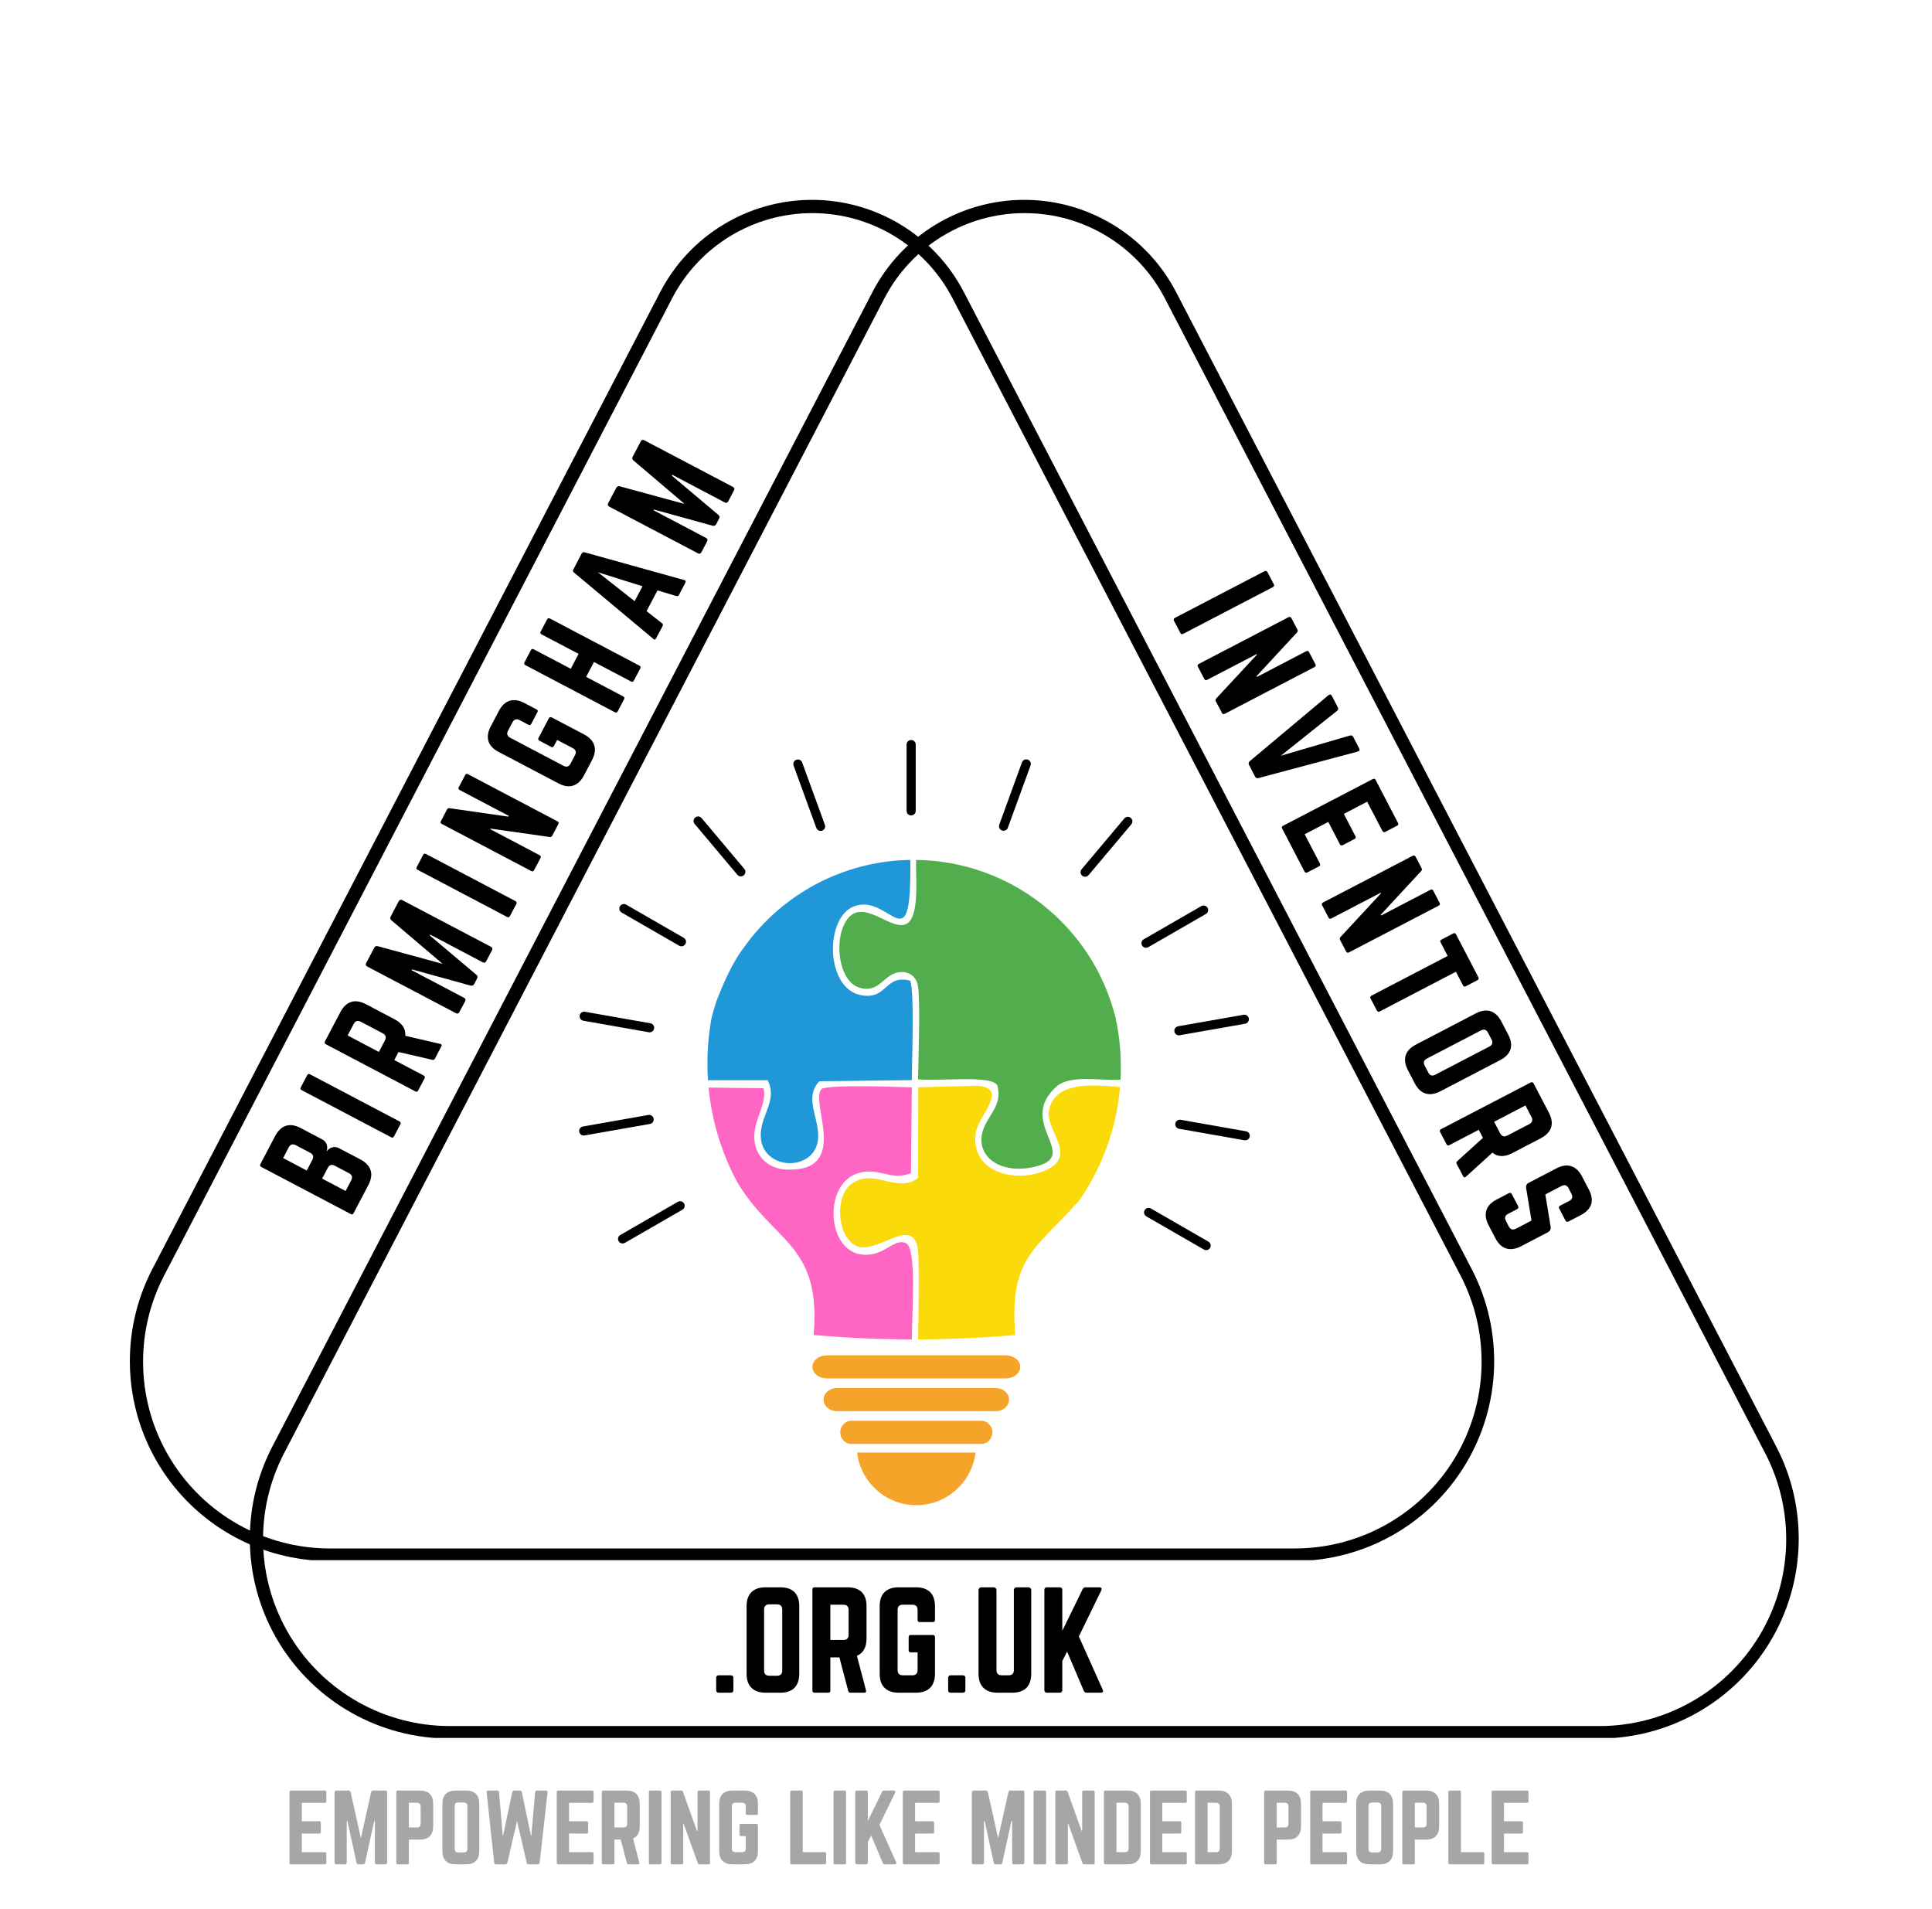 <svg xmlns="http://www.w3.org/2000/svg" xmlns:xlink="http://www.w3.org/1999/xlink" width="586" zoomAndPan="magnify" viewBox="0 0 439.5 434.25" height="579" preserveAspectRatio="xMidYMid meet" version="1.2"><defs><clipPath id="04cb7ab87a"><path d="M 56 45 L 410 45 L 410 395.316 L 56 395.316 Z M 56 45 "/></clipPath><clipPath id="6fb7199e69"><path d="M 267.539 66.43 L 404.059 329.027 C 411.383 343.117 410.824 360.012 402.578 373.59 C 394.336 387.164 379.605 395.453 363.723 395.453 L 102.289 395.453 C 86.406 395.453 71.676 387.164 63.434 373.59 C 55.191 360.012 54.629 343.117 61.957 329.027 L 198.473 66.43 C 205.172 53.547 218.484 45.461 233.008 45.461 C 247.527 45.461 260.844 53.547 267.539 66.43 Z M 267.539 66.43 "/></clipPath><clipPath id="41558d4d8c"><path d="M 160.73 195.598 L 208 195.598 L 208 265 L 160.73 265 Z M 160.73 195.598 "/></clipPath><clipPath id="31c011c5f0"><path d="M 190 195.598 L 255 195.598 L 255 266 L 190 266 Z M 190 195.598 "/></clipPath><clipPath id="bb982b0867"><path d="M 194 330 L 222 330 L 222 342.344 L 194 342.344 Z M 194 330 "/></clipPath><clipPath id="a08e60c22e"><path d="M 206 168.32 L 209 168.32 L 209 186 L 206 186 Z M 206 168.32 "/></clipPath><clipPath id="d9531b22bf"><path d="M 131.652 230 L 149 230 L 149 235 L 131.652 235 Z M 131.652 230 "/></clipPath><clipPath id="ce0d1adf33"><path d="M 131.652 253 L 149 253 L 149 259 L 131.652 259 Z M 131.652 253 "/></clipPath><clipPath id="f76669b873"><path d="M 267 230 L 284.391 230 L 284.391 236 L 267 236 Z M 267 230 "/></clipPath><clipPath id="7310e9d9a7"><path d="M 267 254 L 284.391 254 L 284.391 260 L 267 260 Z M 267 254 "/></clipPath><clipPath id="52fd467bec"><path d="M 260 274 L 276 274 L 276 284.371 L 260 284.371 Z M 260 274 "/></clipPath><clipPath id="21bad0ab7f"><path d="M 29 45 L 340 45 L 340 354.887 L 29 354.887 Z M 29 45 "/></clipPath><clipPath id="2ba4bd5462"><path d="M 219.254 66.43 L 334.777 288.645 C 342.105 302.734 341.543 319.629 333.301 333.207 C 325.055 346.781 310.324 355.074 294.441 355.074 L 75 355.074 C 59.117 355.074 44.383 346.781 36.141 333.207 C 27.898 319.629 27.336 302.734 34.664 288.645 L 150.188 66.43 C 156.883 53.547 170.199 45.461 184.719 45.461 C 199.242 45.461 212.559 53.547 219.254 66.43 Z M 219.254 66.43 "/></clipPath></defs><g id="ae9e853f38"><g clip-rule="nonzero" clip-path="url(#04cb7ab87a)"><g clip-rule="nonzero" clip-path="url(#6fb7199e69)"><path style="fill:none;stroke-width:8;stroke-linecap:butt;stroke-linejoin:miter;stroke:#000000;stroke-opacity:1;stroke-miterlimit:4;" d="M 320.709 88.722 L 503.049 439.457 C 512.832 458.276 512.086 480.841 501.072 498.977 C 490.063 517.107 470.389 528.178 449.175 528.178 L 99.995 528.178 C 78.781 528.178 59.107 517.107 48.098 498.977 C 37.09 480.841 36.338 458.276 46.126 439.457 L 228.461 88.722 C 237.409 71.516 255.19 60.716 274.588 60.716 C 293.981 60.716 311.766 71.516 320.709 88.722 Z M 320.709 88.722 " transform="matrix(0.749,0,0,0.749,27.422,0.003)"/></g></g><path style=" stroke:none;fill-rule:evenodd;fill:#ff66c4;fill-opacity:1;" d="M 167.656 268.805 C 164.086 262.113 161.906 254.828 161.184 247.383 L 173.676 247.52 C 174.668 251.012 171.164 254.996 171.621 259.344 C 172.039 263.445 175.148 265.941 179.082 266.051 C 193.684 266.43 183.969 250.504 186.953 247.656 C 189.141 246.66 203.832 247.223 207.426 247.336 L 207.223 266.84 C 202.539 268.805 199.77 265.188 194.82 266.984 C 187.129 269.773 188.148 285.203 196.699 285.418 C 201.457 285.539 203.348 281.594 206.07 282.762 C 208.621 283.855 207.418 298.863 207.434 304.664 C 199.98 304.648 192.535 304.312 185.09 303.664 C 186.887 282.852 175.953 282.746 167.656 268.805 Z M 167.656 268.805 "/><g clip-rule="nonzero" clip-path="url(#41558d4d8c)"><path style=" stroke:none;fill-rule:evenodd;fill:#2097d6;fill-opacity:1;" d="M 161.055 245.707 C 160.734 240.957 161.008 236.152 161.898 231.41 C 162.227 230.113 162.609 228.844 163.027 227.594 C 164.383 224.109 166.52 219 169.27 215.453 C 177.82 203.469 191.715 195.84 207.078 195.598 C 207.426 219.953 202.492 202.93 194.219 206.18 C 187.594 208.777 187.738 224.754 195.801 226.355 C 201.93 227.574 201.246 221.465 207.078 223.09 C 208.066 226.293 207.434 240.941 207.426 245.691 L 186.398 245.941 C 183.074 249.383 185.883 253.547 186.125 257.871 C 186.645 267.238 171.73 266.66 173.145 256.938 C 173.715 252.992 176.738 249.809 174.637 245.715 Z M 161.055 245.707 "/></g><path style=" stroke:none;fill-rule:evenodd;fill:#fada09;fill-opacity:1;" d="M 254.789 247.273 C 254.004 256.473 250.828 265.402 245.461 273.137 C 235.152 284.543 229.633 286.188 230.938 303.664 C 223.574 304.305 216.211 304.641 208.852 304.664 C 208.895 300.887 209.277 285.934 208.668 283.422 C 207.113 277.012 199.516 285.145 195.117 283.516 C 190.52 281.809 189.758 272.605 193.426 269.527 C 198.465 265.312 204.023 271.66 208.836 267.961 L 208.895 247.312 L 222.211 246.969 C 229.777 247.473 222.578 253.723 221.984 257.559 C 220.629 266.309 230.227 269.043 237.02 266.535 C 245.98 263.23 237.621 257.277 238.633 252.496 C 240.043 245.812 248.91 246.75 254.789 247.273 Z M 254.789 247.273 "/><g clip-rule="nonzero" clip-path="url(#31c011c5f0)"><path style=" stroke:none;fill-rule:evenodd;fill:#52ae4c;fill-opacity:1;" d="M 208.395 195.598 C 229.863 195.855 248.508 210.543 253.754 231.41 C 254.781 236.105 255.152 240.879 254.902 245.594 C 250.191 245.859 243.383 244.383 240.285 247.191 C 230.906 255.664 246.734 263.172 234.766 265.531 C 226.254 267.215 220.688 261.738 224.457 255.223 C 226.188 252.223 227.793 250.375 226.887 246.926 C 225.676 244.512 215.07 245.926 208.844 245.531 C 208.91 241.094 209.398 227.793 208.812 224.23 C 208.316 221.254 205.18 220.219 202.492 221.914 C 200.543 223.133 199.074 225.785 195.453 224.641 C 190.816 223.18 189.59 213.953 192.512 209.422 C 197.516 201.672 208.25 220.266 208.445 202.32 C 208.477 199.191 208.332 197.051 208.395 195.598 Z M 208.395 195.598 "/></g><path style=" stroke:none;fill-rule:evenodd;fill:#f6a32a;fill-opacity:1;" d="M 188.156 308.285 L 228.734 308.285 C 229.18 308.285 229.609 308.355 230.02 308.488 C 230.434 308.621 230.797 308.809 231.109 309.055 C 231.426 309.301 231.668 309.586 231.836 309.91 C 232.008 310.23 232.094 310.566 232.094 310.914 C 232.094 311.262 232.008 311.598 231.836 311.918 C 231.668 312.242 231.426 312.523 231.109 312.77 C 230.797 313.016 230.434 313.207 230.02 313.34 C 229.609 313.473 229.18 313.539 228.734 313.539 L 188.156 313.539 C 187.711 313.539 187.285 313.473 186.875 313.34 C 186.461 313.207 186.098 313.016 185.785 312.77 C 185.469 312.523 185.227 312.242 185.055 311.918 C 184.887 311.598 184.801 311.262 184.801 310.914 C 184.801 310.566 184.887 310.23 185.055 309.91 C 185.227 309.586 185.469 309.301 185.785 309.055 C 186.098 308.809 186.461 308.621 186.875 308.488 C 187.285 308.355 187.711 308.285 188.156 308.285 Z M 188.156 308.285 "/><path style=" stroke:none;fill-rule:evenodd;fill:#f6a32a;fill-opacity:1;" d="M 190.344 315.734 L 226.543 315.734 C 226.941 315.734 227.32 315.801 227.688 315.934 C 228.055 316.066 228.379 316.254 228.66 316.504 C 228.941 316.75 229.156 317.031 229.309 317.355 C 229.461 317.676 229.535 318.012 229.535 318.359 C 229.535 318.707 229.461 319.043 229.309 319.363 C 229.156 319.688 228.941 319.969 228.66 320.215 C 228.379 320.461 228.055 320.652 227.688 320.785 C 227.32 320.918 226.941 320.984 226.543 320.984 L 190.344 320.984 C 189.945 320.984 189.566 320.918 189.199 320.785 C 188.832 320.652 188.508 320.461 188.227 320.215 C 187.945 319.969 187.73 319.688 187.578 319.363 C 187.426 319.043 187.352 318.707 187.352 318.359 C 187.352 318.012 187.426 317.676 187.578 317.355 C 187.73 317.031 187.945 316.75 188.227 316.504 C 188.508 316.254 188.832 316.066 189.199 315.934 C 189.566 315.801 189.945 315.734 190.344 315.734 Z M 190.344 315.734 "/><path style=" stroke:none;fill-rule:evenodd;fill:#f6a32a;fill-opacity:1;" d="M 193.609 323.18 L 223.285 323.18 C 223.609 323.18 223.926 323.246 224.227 323.379 C 224.527 323.512 224.793 323.703 225.023 323.949 C 225.254 324.195 225.434 324.477 225.559 324.801 C 225.684 325.121 225.742 325.457 225.742 325.805 C 225.742 326.152 225.684 326.488 225.559 326.809 C 225.434 327.133 225.254 327.414 225.023 327.66 C 224.793 327.91 224.527 328.098 224.227 328.23 C 223.926 328.363 223.609 328.43 223.285 328.43 L 193.609 328.43 C 193.281 328.43 192.969 328.363 192.668 328.23 C 192.367 328.098 192.102 327.91 191.871 327.66 C 191.641 327.414 191.461 327.133 191.336 326.809 C 191.211 326.488 191.148 326.152 191.148 325.805 C 191.148 325.457 191.211 325.121 191.336 324.801 C 191.461 324.477 191.641 324.195 191.871 323.949 C 192.102 323.703 192.367 323.512 192.668 323.379 C 192.969 323.246 193.281 323.18 193.609 323.18 Z M 193.609 323.18 "/><g clip-rule="nonzero" clip-path="url(#bb982b0867)"><path style=" stroke:none;fill-rule:evenodd;fill:#f6a32a;fill-opacity:1;" d="M 221.914 330.402 C 221.121 337.141 215.398 342.371 208.445 342.371 C 201.496 342.371 195.77 337.141 194.98 330.402 Z M 221.914 330.402 "/></g><g clip-rule="nonzero" clip-path="url(#a08e60c22e)"><path style=" stroke:none;fill-rule:nonzero;fill:#000000;fill-opacity:1;" d="M 207.27 168.32 C 206.699 168.32 206.234 168.785 206.234 169.359 L 206.234 184.445 C 206.234 185.016 206.699 185.48 207.27 185.48 C 207.844 185.48 208.309 185.016 208.309 184.445 L 208.309 169.359 C 208.309 168.785 207.844 168.32 207.27 168.32 Z M 207.27 168.32 "/></g><path style=" stroke:none;fill-rule:nonzero;fill:#000000;fill-opacity:1;" d="M 182.48 173.434 C 182.285 172.895 181.688 172.621 181.152 172.816 C 180.613 173.012 180.336 173.605 180.531 174.141 L 185.699 188.32 C 185.855 188.738 186.25 189 186.676 189 C 186.793 189 186.914 188.98 187.031 188.938 C 187.57 188.742 187.848 188.148 187.648 187.609 Z M 182.48 173.434 "/><path style=" stroke:none;fill-rule:nonzero;fill:#000000;fill-opacity:1;" d="M 159.605 186.082 C 159.238 185.645 158.582 185.586 158.145 185.953 C 157.707 186.32 157.648 186.973 158.016 187.414 L 167.734 198.969 C 167.938 199.215 168.23 199.34 168.527 199.34 C 168.762 199.34 169 199.258 169.195 199.098 C 169.633 198.73 169.691 198.074 169.32 197.637 Z M 159.605 186.082 "/><path style=" stroke:none;fill-rule:nonzero;fill:#000000;fill-opacity:1;" d="M 155.535 213.316 L 142.445 205.773 C 141.949 205.488 141.316 205.656 141.027 206.152 C 140.742 206.648 140.91 207.281 141.406 207.566 L 154.5 215.109 C 154.66 215.203 154.84 215.25 155.016 215.25 C 155.375 215.25 155.723 215.062 155.914 214.73 C 156.203 214.234 156.031 213.602 155.535 213.316 Z M 155.535 213.316 "/><g clip-rule="nonzero" clip-path="url(#d9531b22bf)"><path style=" stroke:none;fill-rule:nonzero;fill:#000000;fill-opacity:1;" d="M 132.707 232.176 L 147.594 234.797 C 147.656 234.805 147.715 234.812 147.773 234.812 C 148.27 234.812 148.707 234.457 148.797 233.957 C 148.895 233.395 148.52 232.855 147.953 232.758 L 133.066 230.137 C 132.504 230.039 131.965 230.414 131.867 230.977 C 131.766 231.539 132.145 232.078 132.707 232.176 Z M 132.707 232.176 "/></g><g clip-rule="nonzero" clip-path="url(#ce0d1adf33)"><path style=" stroke:none;fill-rule:nonzero;fill:#000000;fill-opacity:1;" d="M 148.691 254.453 C 148.594 253.891 148.059 253.512 147.492 253.613 L 132.605 256.234 C 132.039 256.332 131.664 256.867 131.762 257.434 C 131.852 257.934 132.289 258.289 132.785 258.289 C 132.844 258.289 132.902 258.281 132.965 258.273 L 147.852 255.652 C 148.414 255.551 148.793 255.016 148.691 254.453 Z M 148.691 254.453 "/></g><path style=" stroke:none;fill-rule:nonzero;fill:#000000;fill-opacity:1;" d="M 154.203 273.367 L 141.109 280.914 C 140.613 281.199 140.445 281.832 140.73 282.328 C 140.922 282.66 141.273 282.844 141.629 282.844 C 141.809 282.844 141.984 282.801 142.148 282.707 L 155.238 275.16 C 155.734 274.875 155.906 274.242 155.617 273.746 C 155.332 273.25 154.699 273.082 154.203 273.367 Z M 154.203 273.367 "/><path style=" stroke:none;fill-rule:nonzero;fill:#000000;fill-opacity:1;" d="M 233.816 172.785 C 233.277 172.59 232.684 172.867 232.484 173.402 L 227.316 187.582 C 227.121 188.117 227.398 188.711 227.938 188.906 C 228.055 188.949 228.172 188.969 228.289 188.969 C 228.715 188.969 229.113 188.711 229.266 188.289 L 234.438 174.113 C 234.633 173.574 234.355 172.98 233.816 172.785 Z M 233.816 172.785 "/><path style=" stroke:none;fill-rule:nonzero;fill:#000000;fill-opacity:1;" d="M 255.77 186.168 L 246.051 197.723 C 245.684 198.16 245.742 198.816 246.18 199.184 C 246.375 199.344 246.609 199.426 246.848 199.426 C 247.141 199.426 247.438 199.301 247.641 199.055 L 257.359 187.5 C 257.727 187.062 257.668 186.406 257.23 186.039 C 256.789 185.672 256.137 185.73 255.77 186.168 Z M 255.77 186.168 "/><path style=" stroke:none;fill-rule:nonzero;fill:#000000;fill-opacity:1;" d="M 261.219 215.445 L 274.309 207.902 C 274.805 207.617 274.977 206.984 274.691 206.488 C 274.402 205.992 273.77 205.824 273.273 206.109 L 260.184 213.652 C 259.688 213.938 259.516 214.57 259.801 215.066 C 259.996 215.398 260.344 215.586 260.703 215.586 C 260.879 215.586 261.055 215.539 261.219 215.445 Z M 261.219 215.445 "/><g clip-rule="nonzero" clip-path="url(#f76669b873)"><path style=" stroke:none;fill-rule:nonzero;fill:#000000;fill-opacity:1;" d="M 267.16 234.641 C 267.25 235.145 267.688 235.496 268.18 235.496 C 268.242 235.496 268.301 235.492 268.363 235.48 L 283.246 232.863 C 283.812 232.762 284.188 232.227 284.09 231.664 C 283.988 231.102 283.453 230.723 282.887 230.824 L 268.004 233.441 C 267.438 233.543 267.062 234.078 267.16 234.641 Z M 267.16 234.641 "/></g><g clip-rule="nonzero" clip-path="url(#7310e9d9a7)"><path style=" stroke:none;fill-rule:nonzero;fill:#000000;fill-opacity:1;" d="M 283.453 257.328 L 268.566 254.707 C 268.004 254.609 267.465 254.984 267.367 255.551 C 267.266 256.113 267.645 256.648 268.207 256.75 L 283.094 259.367 C 283.152 259.379 283.215 259.383 283.273 259.383 C 283.77 259.383 284.207 259.031 284.297 258.527 C 284.395 257.965 284.02 257.43 283.453 257.328 Z M 283.453 257.328 "/></g><g clip-rule="nonzero" clip-path="url(#52fd467bec)"><path style=" stroke:none;fill-rule:nonzero;fill:#000000;fill-opacity:1;" d="M 274.902 282.43 L 261.812 274.887 C 261.316 274.602 260.684 274.77 260.395 275.266 C 260.109 275.762 260.277 276.395 260.773 276.68 L 273.867 284.223 C 274.027 284.316 274.207 284.363 274.383 284.363 C 274.742 284.363 275.09 284.176 275.281 283.844 C 275.57 283.348 275.398 282.715 274.902 282.43 Z M 274.902 282.43 "/></g><g style="fill:#000000;fill-opacity:1;"><g transform="translate(79.514, 277.7)"><path style="stroke:none" d="M -11.094 -21.109 L -6.219 -18.531 C -5.719 -18.27 -5.379 -17.891 -5.203 -17.391 C -5.035 -16.898 -5.035 -16.395 -5.203 -15.875 L -5.156 -15.844 C -4.832 -16.289 -4.414 -16.582 -3.906 -16.719 C -3.395 -16.852 -2.895 -16.789 -2.406 -16.531 L 2.484 -13.969 C 3.711 -13.312 4.484 -12.484 4.797 -11.484 C 5.109 -10.492 4.93 -9.367 4.266 -8.109 L 0.922 -1.75 C 0.773 -1.469 0.562 -1.398 0.281 -1.547 L -20.078 -12.266 C -20.359 -12.41 -20.426 -12.625 -20.281 -12.906 L -16.938 -19.266 C -16.27 -20.523 -15.441 -21.312 -14.453 -21.625 C -13.473 -21.938 -12.352 -21.766 -11.094 -21.109 Z M -8.953 -15.484 L -12.203 -17.203 C -12.922 -17.578 -13.469 -17.41 -13.844 -16.703 L -15.109 -14.281 L -9.734 -11.453 L -8.469 -13.875 C -8.094 -14.582 -8.254 -15.117 -8.953 -15.484 Z M -0.125 -10.844 L -3.359 -12.547 C -4.055 -12.91 -4.594 -12.738 -4.969 -12.031 L -6.234 -9.609 L -0.891 -6.797 L 0.375 -9.219 C 0.75 -9.926 0.582 -10.469 -0.125 -10.844 Z M -0.125 -10.844 "/></g></g><g style="fill:#000000;fill-opacity:1;"><g transform="translate(88.706, 260.236)"><path style="stroke:none" d="M -20.281 -12.906 L -18.828 -15.656 C -18.68 -15.945 -18.469 -16.02 -18.188 -15.875 L 2.172 -5.156 C 2.453 -5.008 2.52 -4.789 2.375 -4.5 L 0.922 -1.75 C 0.773 -1.469 0.562 -1.398 0.281 -1.547 L -20.078 -12.266 C -20.359 -12.41 -20.426 -12.625 -20.281 -12.906 Z M -20.281 -12.906 "/></g></g><g style="fill:#000000;fill-opacity:1;"><g transform="translate(94.202, 249.794)"><path style="stroke:none" d="M -10.953 -21.375 L -4.484 -17.969 C -2.711 -17.039 -1.883 -15.781 -2 -14.188 L 5.891 -12.359 C 6.266 -12.285 6.359 -12.078 6.172 -11.734 L 4.734 -8.984 C 4.598 -8.734 4.391 -8.648 4.109 -8.734 L -3.547 -10.5 L -4.516 -8.672 L 2.172 -5.156 C 2.453 -5.008 2.52 -4.789 2.375 -4.5 L 0.922 -1.75 C 0.773 -1.469 0.562 -1.398 0.281 -1.547 L -20.078 -12.266 C -20.359 -12.41 -20.426 -12.625 -20.281 -12.906 L -16.781 -19.562 C -16.113 -20.812 -15.289 -21.586 -14.312 -21.891 C -13.332 -22.203 -12.211 -22.031 -10.953 -21.375 Z M -8.016 -10.516 L -6.641 -13.125 C -6.266 -13.832 -6.426 -14.375 -7.125 -14.75 L -12.109 -17.375 C -12.828 -17.75 -13.375 -17.582 -13.75 -16.875 L -15.125 -14.266 Z M -8.016 -10.516 "/></g></g><g style="fill:#000000;fill-opacity:1;"><g transform="translate(103.533, 232.065)"><path style="stroke:none" d="M -14.672 -23.562 L -12.828 -27.062 C -12.641 -27.414 -12.367 -27.5 -12.016 -27.312 L 8.125 -16.719 C 8.477 -16.531 8.562 -16.258 8.375 -15.906 L 7.078 -13.438 C 6.891 -13.082 6.617 -13 6.266 -13.188 L -5.656 -19.469 L -5.766 -19.281 L 4.828 -10.344 C 5.117 -10.113 5.176 -9.836 5 -9.516 L 4.328 -8.219 C 4.172 -7.914 3.906 -7.801 3.531 -7.875 L -9.812 -11.562 L -9.906 -11.391 L 2.016 -5.109 C 2.367 -4.922 2.453 -4.648 2.266 -4.297 L 0.969 -1.859 C 0.789 -1.504 0.523 -1.422 0.172 -1.609 L -19.969 -12.203 C -20.32 -12.391 -20.41 -12.66 -20.234 -13.016 L -18.391 -16.5 C -18.211 -16.82 -17.945 -16.938 -17.594 -16.844 L -2.844 -12.828 L -14.5 -22.734 C -14.77 -22.984 -14.828 -23.258 -14.672 -23.562 Z M -14.672 -23.562 "/></g></g><g style="fill:#000000;fill-opacity:1;"><g transform="translate(115.083, 210.121)"><path style="stroke:none" d="M -20.281 -12.906 L -18.828 -15.656 C -18.68 -15.945 -18.469 -16.02 -18.188 -15.875 L 2.172 -5.156 C 2.453 -5.008 2.52 -4.789 2.375 -4.5 L 0.922 -1.75 C 0.773 -1.469 0.562 -1.398 0.281 -1.547 L -20.078 -12.266 C -20.359 -12.41 -20.426 -12.625 -20.281 -12.906 Z M -20.281 -12.906 "/></g></g><g style="fill:#000000;fill-opacity:1;"><g transform="translate(120.578, 199.68)"><path style="stroke:none" d="M -16.219 -20.609 L -14.766 -23.375 C -14.617 -23.656 -14.406 -23.723 -14.125 -23.578 L 6.234 -12.859 C 6.516 -12.711 6.582 -12.5 6.438 -12.219 L 5.047 -9.594 C 4.922 -9.344 4.723 -9.242 4.453 -9.297 L -9 -11.203 L -9.062 -11.078 L 2.172 -5.156 C 2.453 -5.008 2.52 -4.789 2.375 -4.5 L 0.922 -1.75 C 0.773 -1.469 0.562 -1.398 0.281 -1.547 L -20.078 -12.266 C -20.359 -12.41 -20.426 -12.625 -20.281 -12.906 L -18.906 -15.531 C -18.77 -15.781 -18.57 -15.883 -18.312 -15.844 L -4.922 -13.922 L -4.828 -14.094 L -16.016 -19.984 C -16.297 -20.129 -16.363 -20.336 -16.219 -20.609 Z M -16.219 -20.609 "/></g></g><g style="fill:#000000;fill-opacity:1;"><g transform="translate(130.133, 181.526)"><path style="stroke:none" d="M -3.109 -3.344 L -16.688 -10.484 C -17.945 -11.141 -18.723 -11.961 -19.016 -12.953 C -19.316 -13.953 -19.145 -15.066 -18.5 -16.297 L -16.656 -19.797 C -16.008 -21.035 -15.191 -21.812 -14.203 -22.125 C -13.211 -22.438 -12.086 -22.266 -10.828 -21.609 L -8.062 -20.156 C -7.789 -20.008 -7.734 -19.797 -7.891 -19.516 L -9.281 -16.875 C -9.426 -16.582 -9.633 -16.508 -9.906 -16.656 L -11.922 -17.719 C -12.641 -18.094 -13.188 -17.926 -13.562 -17.219 L -14.562 -15.312 C -14.938 -14.613 -14.766 -14.078 -14.047 -13.703 L -1.969 -7.344 C -1.258 -6.969 -0.719 -7.129 -0.344 -7.828 L 0.656 -9.734 C 1.031 -10.441 0.863 -10.984 0.156 -11.359 L -3.391 -13.219 L -4.125 -11.844 C -4.27 -11.562 -4.484 -11.492 -4.766 -11.641 L -7.422 -13.047 C -7.703 -13.191 -7.77 -13.406 -7.625 -13.688 L -5.281 -18.141 C -5.125 -18.422 -4.906 -18.488 -4.625 -18.344 L 2.75 -14.469 C 3.977 -13.812 4.742 -12.984 5.047 -11.984 C 5.359 -10.992 5.191 -9.879 4.547 -8.641 L 2.703 -5.141 C 2.055 -3.91 1.234 -3.141 0.234 -2.828 C -0.766 -2.516 -1.879 -2.688 -3.109 -3.344 Z M -3.109 -3.344 "/></g></g><g style="fill:#000000;fill-opacity:1;"><g transform="translate(139.59, 163.558)"><path style="stroke:none" d="M -7.969 -14.828 L -16.406 -19.266 C -16.688 -19.41 -16.75 -19.625 -16.594 -19.906 L -15.156 -22.625 C -15 -22.938 -14.781 -23.02 -14.5 -22.875 L 5.859 -12.156 C 6.141 -12.008 6.203 -11.781 6.047 -11.469 L 4.609 -8.75 C 4.453 -8.469 4.234 -8.398 3.953 -8.547 L -4.469 -12.984 L -6.25 -9.594 L 2.172 -5.156 C 2.453 -5.008 2.52 -4.789 2.375 -4.5 L 0.938 -1.766 C 0.781 -1.473 0.562 -1.398 0.281 -1.547 L -20.078 -12.266 C -20.359 -12.41 -20.422 -12.629 -20.266 -12.922 L -18.828 -15.656 C -18.68 -15.945 -18.469 -16.02 -18.188 -15.875 L -9.75 -11.438 Z M -7.969 -14.828 "/></g></g><g style="fill:#000000;fill-opacity:1;"><g transform="translate(148.49, 146.65)"><path style="stroke:none" d="M 7.422 -14.109 L 5.953 -11.297 C 5.828 -11.066 5.625 -10.992 5.344 -11.078 L 1.078 -12.359 L -1.406 -7.641 L 2.094 -4.891 C 2.32 -4.711 2.375 -4.504 2.25 -4.266 L 0.75 -1.438 C 0.582 -1.113 0.375 -1.078 0.125 -1.328 L -17.953 -16.453 C -18.16 -16.641 -18.203 -16.852 -18.078 -17.094 L -16.141 -20.781 C -16.004 -21.031 -15.805 -21.113 -15.547 -21.031 L 7.172 -14.703 C 7.492 -14.598 7.578 -14.398 7.422 -14.109 Z M -2.328 -13.297 L -12.469 -16.484 L -4.125 -9.906 Z M -2.328 -13.297 "/></g></g><g style="fill:#000000;fill-opacity:1;"><g transform="translate(158.589, 127.463)"><path style="stroke:none" d="M -14.672 -23.562 L -12.828 -27.062 C -12.641 -27.414 -12.367 -27.5 -12.016 -27.312 L 8.125 -16.719 C 8.477 -16.531 8.562 -16.258 8.375 -15.906 L 7.078 -13.438 C 6.891 -13.082 6.617 -13 6.266 -13.188 L -5.656 -19.469 L -5.766 -19.281 L 4.828 -10.344 C 5.117 -10.113 5.176 -9.836 5 -9.516 L 4.328 -8.219 C 4.172 -7.914 3.906 -7.801 3.531 -7.875 L -9.812 -11.562 L -9.906 -11.391 L 2.016 -5.109 C 2.367 -4.922 2.453 -4.648 2.266 -4.297 L 0.969 -1.859 C 0.789 -1.504 0.523 -1.422 0.172 -1.609 L -19.969 -12.203 C -20.32 -12.391 -20.41 -12.66 -20.234 -13.016 L -18.391 -16.5 C -18.211 -16.82 -17.945 -16.938 -17.594 -16.844 L -2.844 -12.828 L -14.5 -22.734 C -14.77 -22.984 -14.828 -23.258 -14.672 -23.562 Z M -14.672 -23.562 "/></g></g><g style="fill:#000000;fill-opacity:1;"><g transform="translate(266.147, 139.443)"><path style="stroke:none" d="M 22.188 -9.297 L 23.625 -6.547 C 23.77 -6.254 23.695 -6.035 23.406 -5.891 L 3 4.734 C 2.719 4.879 2.504 4.805 2.359 4.516 L 0.922 1.766 C 0.766 1.473 0.828 1.254 1.109 1.109 L 21.516 -9.516 C 21.805 -9.66 22.031 -9.586 22.188 -9.297 Z M 22.188 -9.297 "/></g></g><g style="fill:#000000;fill-opacity:1;"><g transform="translate(271.596, 149.91)"><path style="stroke:none" d="M 26.203 -1.578 L 27.641 1.188 C 27.785 1.469 27.711 1.68 27.422 1.828 L 7.016 12.453 C 6.734 12.598 6.52 12.531 6.375 12.25 L 5 9.625 C 4.875 9.375 4.906 9.148 5.094 8.953 L 14.328 -1 L 14.266 -1.125 L 3 4.734 C 2.719 4.879 2.504 4.805 2.359 4.516 L 0.922 1.766 C 0.766 1.473 0.828 1.254 1.109 1.109 L 21.516 -9.516 C 21.805 -9.66 22.031 -9.586 22.188 -9.297 L 23.547 -6.688 C 23.672 -6.438 23.633 -6.219 23.438 -6.031 L 14.25 3.891 L 14.344 4.062 L 25.547 -1.781 C 25.836 -1.926 26.055 -1.859 26.203 -1.578 Z M 26.203 -1.578 "/></g></g><g style="fill:#000000;fill-opacity:1;"><g transform="translate(281.069, 168.106)"><path style="stroke:none" d="M 26.781 -0.453 L 28.094 2.062 C 28.312 2.469 28.195 2.734 27.75 2.859 L 5.234 8.875 C 4.867 8.969 4.602 8.852 4.438 8.531 L 3.062 5.875 C 2.906 5.57 2.961 5.289 3.234 5.031 L 21.094 -9.938 C 21.445 -10.227 21.727 -10.172 21.938 -9.766 L 23.25 -7.234 C 23.426 -6.91 23.367 -6.633 23.078 -6.406 L 10.297 3.797 L 26 -0.797 C 26.363 -0.879 26.625 -0.766 26.781 -0.453 Z M 26.781 -0.453 "/></g></g><g style="fill:#000000;fill-opacity:1;"><g transform="translate(290.763, 186.728)"><path style="stroke:none" d="M 27.047 1.094 L 24.391 2.484 C 24.086 2.629 23.859 2.555 23.703 2.266 L 20.25 -4.375 L 14.938 -1.594 L 17.578 3.484 C 17.723 3.766 17.645 3.977 17.344 4.125 L 14.719 5.5 C 14.414 5.656 14.191 5.594 14.047 5.312 L 11.406 0.234 L 6.031 3.031 L 9.484 9.672 C 9.641 9.961 9.578 10.18 9.297 10.328 L 6.641 11.719 C 6.359 11.863 6.141 11.789 5.984 11.5 L 0.906 1.734 C 0.758 1.461 0.828 1.254 1.109 1.109 L 21.516 -9.516 C 21.805 -9.66 22.023 -9.598 22.172 -9.328 L 27.25 0.438 C 27.406 0.727 27.336 0.945 27.047 1.094 Z M 27.047 1.094 "/></g></g><g style="fill:#000000;fill-opacity:1;"><g transform="translate(299.848, 204.18)"><path style="stroke:none" d="M 26.203 -1.578 L 27.641 1.188 C 27.785 1.469 27.711 1.68 27.422 1.828 L 7.016 12.453 C 6.734 12.598 6.52 12.531 6.375 12.25 L 5 9.625 C 4.875 9.375 4.906 9.148 5.094 8.953 L 14.328 -1 L 14.266 -1.125 L 3 4.734 C 2.719 4.879 2.504 4.805 2.359 4.516 L 0.922 1.766 C 0.766 1.473 0.828 1.254 1.109 1.109 L 21.516 -9.516 C 21.805 -9.66 22.031 -9.586 22.188 -9.297 L 23.547 -6.688 C 23.672 -6.438 23.633 -6.219 23.438 -6.031 L 14.25 3.891 L 14.344 4.062 L 25.547 -1.781 C 25.836 -1.926 26.055 -1.859 26.203 -1.578 Z M 26.203 -1.578 "/></g></g><g style="fill:#000000;fill-opacity:1;"><g transform="translate(309.321, 222.377)"><path style="stroke:none" d="M 21.906 -9.844 L 27 -0.062 C 27.133 0.219 27.055 0.43 26.766 0.578 L 24.109 1.969 C 23.828 2.102 23.617 2.031 23.484 1.75 L 21.875 -1.344 L 4.547 7.688 C 4.266 7.832 4.051 7.77 3.906 7.5 L 2.453 4.719 C 2.316 4.445 2.391 4.238 2.672 4.094 L 20 -4.938 L 18.391 -8.031 C 18.242 -8.312 18.312 -8.52 18.594 -8.656 L 21.25 -10.047 C 21.539 -10.191 21.758 -10.125 21.906 -9.844 Z M 21.906 -9.844 "/></g></g><g style="fill:#000000;fill-opacity:1;"><g transform="translate(317.591, 238.262)"><path style="stroke:none" d="M 4.516 -0.656 L 18.125 -7.75 C 19.375 -8.406 20.492 -8.57 21.484 -8.25 C 22.484 -7.926 23.305 -7.145 23.953 -5.906 L 25.5 -2.922 C 26.156 -1.672 26.328 -0.555 26.016 0.422 C 25.703 1.398 24.922 2.219 23.672 2.875 L 10.062 9.969 C 8.82 10.602 7.703 10.77 6.703 10.469 C 5.711 10.164 4.891 9.391 4.234 8.141 L 2.688 5.156 C 2.039 3.914 1.875 2.797 2.188 1.797 C 2.5 0.797 3.273 -0.02 4.516 -0.656 Z M 6.5 4.141 L 7.312 5.688 C 7.676 6.395 8.211 6.562 8.922 6.188 L 21.203 -0.203 C 21.91 -0.566 22.082 -1.102 21.719 -1.812 L 20.906 -3.359 C 20.539 -4.066 20.004 -4.238 19.297 -3.875 L 7.016 2.516 C 6.305 2.891 6.133 3.43 6.5 4.141 Z M 6.5 4.141 "/></g></g><g style="fill:#000000;fill-opacity:1;"><g transform="translate(326.69, 255.741)"><path style="stroke:none" d="M 23.812 3.172 L 17.328 6.547 C 15.547 7.473 14.039 7.438 12.812 6.438 L 6.812 11.891 C 6.531 12.148 6.301 12.109 6.125 11.766 L 4.688 9.016 C 4.562 8.766 4.609 8.547 4.828 8.359 L 10.656 3.078 L 9.703 1.25 L 3 4.734 C 2.719 4.879 2.504 4.805 2.359 4.516 L 0.922 1.766 C 0.766 1.473 0.828 1.254 1.109 1.109 L 21.516 -9.516 C 21.805 -9.66 22.031 -9.586 22.188 -9.297 L 25.656 -2.641 C 26.312 -1.379 26.477 -0.258 26.156 0.719 C 25.844 1.695 25.062 2.516 23.812 3.172 Z M 13.203 -0.578 L 14.562 2.031 C 14.938 2.75 15.477 2.926 16.188 2.562 L 21.188 -0.047 C 21.895 -0.422 22.062 -0.969 21.688 -1.688 L 20.328 -4.297 Z M 13.203 -0.578 "/></g></g><g style="fill:#000000;fill-opacity:1;"><g transform="translate(335.942, 273.513)"><path style="stroke:none" d="M 23.953 -5.906 L 25.5 -2.922 C 26.156 -1.672 26.328 -0.555 26.016 0.422 C 25.703 1.398 24.922 2.219 23.672 2.875 L 20.844 4.344 C 20.562 4.488 20.344 4.422 20.188 4.141 L 18.75 1.375 C 18.602 1.094 18.672 0.879 18.953 0.734 L 21.031 -0.344 C 21.738 -0.719 21.906 -1.258 21.531 -1.969 L 20.875 -3.25 C 20.508 -3.945 19.973 -4.109 19.266 -3.734 L 15.594 -1.828 L 16.812 5.562 C 16.863 6.125 16.66 6.523 16.203 6.766 L 10.062 9.969 C 8.82 10.602 7.703 10.77 6.703 10.469 C 5.711 10.164 4.891 9.391 4.234 8.141 L 2.688 5.156 C 2.039 3.914 1.875 2.797 2.188 1.797 C 2.5 0.797 3.273 -0.02 4.516 -0.656 L 7.297 -2.109 C 7.586 -2.266 7.812 -2.195 7.969 -1.906 L 9.406 0.844 C 9.551 1.133 9.477 1.359 9.188 1.516 L 7.156 2.578 C 6.438 2.941 6.258 3.473 6.625 4.172 L 7.281 5.453 C 7.656 6.16 8.203 6.332 8.922 5.969 L 12.453 4.125 L 11.234 -3.25 C 11.141 -3.812 11.344 -4.223 11.844 -4.484 L 18.125 -7.75 C 19.375 -8.406 20.492 -8.57 21.484 -8.25 C 22.484 -7.926 23.305 -7.145 23.953 -5.906 Z M 23.953 -5.906 "/></g></g><g style="fill:#000000;fill-opacity:1;"><g transform="translate(161.418, 385.023)"><path style="stroke:none" d="M 1.5 -0.594 L 1.5 -3.359 C 1.5 -3.754 1.695 -3.953 2.094 -3.953 L 4.828 -3.953 C 5.223 -3.953 5.422 -3.754 5.422 -3.359 L 5.422 -0.594 C 5.422 -0.195 5.223 0 4.828 0 L 2.094 0 C 1.695 0 1.5 -0.195 1.5 -0.594 Z M 1.5 -0.594 "/></g></g><g style="fill:#000000;fill-opacity:1;"><g transform="translate(168.337, 385.023)"><path style="stroke:none" d="M 1.5 -4.312 L 1.5 -19.656 C 1.5 -21.07 1.867 -22.145 2.609 -22.875 C 3.348 -23.602 4.414 -23.969 5.812 -23.969 L 9.172 -23.969 C 10.586 -23.969 11.66 -23.602 12.391 -22.875 C 13.117 -22.145 13.484 -21.07 13.484 -19.656 L 13.484 -4.312 C 13.484 -2.914 13.117 -1.848 12.391 -1.109 C 11.66 -0.367 10.586 0 9.172 0 L 5.812 0 C 4.414 0 3.348 -0.367 2.609 -1.109 C 1.867 -1.848 1.5 -2.914 1.5 -4.312 Z M 6.672 -3.859 L 8.422 -3.859 C 9.211 -3.859 9.609 -4.258 9.609 -5.062 L 9.609 -18.906 C 9.609 -19.695 9.211 -20.094 8.422 -20.094 L 6.672 -20.094 C 5.879 -20.094 5.484 -19.695 5.484 -18.906 L 5.484 -5.062 C 5.484 -4.258 5.879 -3.859 6.672 -3.859 Z M 6.672 -3.859 "/></g></g><g style="fill:#000000;fill-opacity:1;"><g transform="translate(183.311, 385.023)"><path style="stroke:none" d="M 13.812 -19.656 L 13.812 -12.344 C 13.812 -10.344 13.082 -9.023 11.625 -8.391 L 13.688 -0.547 C 13.789 -0.18 13.648 0 13.266 0 L 10.156 0 C 9.875 0 9.703 -0.141 9.641 -0.422 L 7.641 -8.031 L 5.578 -8.031 L 5.578 -0.484 C 5.578 -0.16 5.414 0 5.094 0 L 1.984 0 C 1.66 0 1.5 -0.16 1.5 -0.484 L 1.5 -23.484 C 1.5 -23.805 1.66 -23.969 1.984 -23.969 L 9.5 -23.969 C 10.914 -23.969 11.988 -23.602 12.719 -22.875 C 13.445 -22.145 13.812 -21.07 13.812 -19.656 Z M 5.578 -11.984 L 8.531 -11.984 C 9.332 -11.984 9.734 -12.379 9.734 -13.172 L 9.734 -18.812 C 9.734 -19.613 9.332 -20.016 8.531 -20.016 L 5.578 -20.016 Z M 5.578 -11.984 "/></g></g><g style="fill:#000000;fill-opacity:1;"><g transform="translate(198.614, 385.023)"><path style="stroke:none" d="M 1.5 -4.312 L 1.5 -19.656 C 1.5 -21.07 1.867 -22.145 2.609 -22.875 C 3.348 -23.602 4.414 -23.969 5.812 -23.969 L 9.766 -23.969 C 11.16 -23.969 12.227 -23.602 12.969 -22.875 C 13.707 -22.145 14.078 -21.07 14.078 -19.656 L 14.078 -16.531 C 14.078 -16.219 13.914 -16.062 13.594 -16.062 L 10.609 -16.062 C 10.285 -16.062 10.125 -16.219 10.125 -16.531 L 10.125 -18.812 C 10.125 -19.613 9.723 -20.016 8.922 -20.016 L 6.766 -20.016 C 5.973 -20.016 5.578 -19.613 5.578 -18.812 L 5.578 -5.156 C 5.578 -4.352 5.973 -3.953 6.766 -3.953 L 8.922 -3.953 C 9.723 -3.953 10.125 -4.352 10.125 -5.156 L 10.125 -9.172 L 8.562 -9.172 C 8.25 -9.172 8.094 -9.328 8.094 -9.641 L 8.094 -12.641 C 8.094 -12.961 8.25 -13.125 8.562 -13.125 L 13.594 -13.125 C 13.914 -13.125 14.078 -12.961 14.078 -12.641 L 14.078 -4.312 C 14.078 -2.914 13.707 -1.848 12.969 -1.109 C 12.227 -0.367 11.16 0 9.766 0 L 5.812 0 C 4.414 0 3.348 -0.367 2.609 -1.109 C 1.867 -1.848 1.5 -2.914 1.5 -4.312 Z M 1.5 -4.312 "/></g></g><g style="fill:#000000;fill-opacity:1;"><g transform="translate(214.187, 385.023)"><path style="stroke:none" d="M 1.5 -0.594 L 1.5 -3.359 C 1.5 -3.754 1.695 -3.953 2.094 -3.953 L 4.828 -3.953 C 5.223 -3.953 5.422 -3.754 5.422 -3.359 L 5.422 -0.594 C 5.422 -0.195 5.223 0 4.828 0 L 2.094 0 C 1.695 0 1.5 -0.195 1.5 -0.594 Z M 1.5 -0.594 "/></g></g><g style="fill:#000000;fill-opacity:1;"><g transform="translate(221.105, 385.023)"><path style="stroke:none" d="M 10.125 -23.969 L 12.875 -23.969 C 13.039 -23.969 13.18 -23.906 13.297 -23.781 C 13.422 -23.664 13.484 -23.523 13.484 -23.359 L 13.484 -4.312 C 13.484 -2.914 13.117 -1.848 12.391 -1.109 C 11.66 -0.367 10.586 0 9.172 0 L 5.812 0 C 4.414 0 3.348 -0.367 2.609 -1.109 C 1.867 -1.848 1.5 -2.914 1.5 -4.312 L 1.5 -23.359 C 1.5 -23.523 1.555 -23.664 1.672 -23.781 C 1.797 -23.906 1.938 -23.969 2.094 -23.969 L 4.969 -23.969 C 5.133 -23.969 5.273 -23.906 5.391 -23.781 C 5.516 -23.664 5.578 -23.523 5.578 -23.359 L 5.578 -5.156 C 5.578 -4.352 5.973 -3.953 6.766 -3.953 L 8.328 -3.953 C 9.129 -3.953 9.531 -4.352 9.531 -5.156 L 9.531 -23.359 C 9.531 -23.523 9.586 -23.664 9.703 -23.781 C 9.828 -23.906 9.969 -23.969 10.125 -23.969 Z M 10.125 -23.969 "/></g></g><g style="fill:#000000;fill-opacity:1;"><g transform="translate(236.079, 385.023)"><path style="stroke:none" d="M 14.312 0 L 11.141 0 C 10.805 0 10.578 -0.148 10.453 -0.453 L 6.672 -9.344 L 5.578 -7.219 L 5.578 -0.594 C 5.578 -0.195 5.375 0 4.969 0 L 2.094 0 C 1.695 0 1.5 -0.195 1.5 -0.594 L 1.5 -23.359 C 1.5 -23.766 1.695 -23.969 2.094 -23.969 L 4.969 -23.969 C 5.375 -23.969 5.578 -23.766 5.578 -23.359 L 5.578 -14.078 L 10.188 -23.516 C 10.344 -23.816 10.57 -23.969 10.875 -23.969 L 14.016 -23.969 C 14.234 -23.969 14.383 -23.898 14.469 -23.766 C 14.551 -23.641 14.539 -23.469 14.438 -23.25 L 9.344 -12.797 L 14.766 -0.688 C 14.867 -0.488 14.879 -0.32 14.797 -0.188 C 14.711 -0.062 14.551 0 14.312 0 Z M 14.312 0 "/></g></g><g style="fill:#a6a6a6;fill-opacity:1;"><g transform="translate(64.812, 424.064)"><path style="stroke:none" d="M 9.422 -16.438 L 9.422 -14.344 C 9.422 -14.102 9.305 -13.984 9.078 -13.984 L 3.844 -13.984 L 3.844 -9.797 L 7.844 -9.797 C 8.062 -9.797 8.172 -9.676 8.172 -9.438 L 8.172 -7.359 C 8.172 -7.117 8.062 -7 7.844 -7 L 3.844 -7 L 3.844 -2.766 L 9.078 -2.766 C 9.305 -2.766 9.422 -2.656 9.422 -2.438 L 9.422 -0.328 C 9.422 -0.109 9.305 0 9.078 0 L 1.359 0 C 1.148 0 1.047 -0.109 1.047 -0.328 L 1.047 -16.438 C 1.047 -16.664 1.148 -16.781 1.359 -16.781 L 9.078 -16.781 C 9.305 -16.781 9.422 -16.664 9.422 -16.438 Z M 9.422 -16.438 "/></g></g><g style="fill:#a6a6a6;fill-opacity:1;"><g transform="translate(75.063, 424.064)"><path style="stroke:none" d="M 9.812 -16.781 L 12.578 -16.781 C 12.859 -16.781 13 -16.641 13 -16.359 L 13 -0.422 C 13 -0.141 12.859 0 12.578 0 L 10.625 0 C 10.352 0 10.219 -0.141 10.219 -0.422 L 10.219 -9.859 L 10.062 -9.859 L 7.984 -0.375 C 7.93 -0.125 7.781 0 7.531 0 L 6.5 0 C 6.258 0 6.102 -0.125 6.031 -0.375 L 3.969 -9.859 L 3.812 -9.859 L 3.812 -0.422 C 3.812 -0.141 3.672 0 3.391 0 L 1.469 0 C 1.188 0 1.047 -0.141 1.047 -0.422 L 1.047 -16.359 C 1.047 -16.641 1.188 -16.781 1.469 -16.781 L 4.234 -16.781 C 4.484 -16.781 4.641 -16.648 4.703 -16.391 L 7.031 -5.953 L 9.359 -16.391 C 9.422 -16.648 9.57 -16.781 9.812 -16.781 Z M 9.812 -16.781 "/></g></g><g style="fill:#a6a6a6;fill-opacity:1;"><g transform="translate(89.109, 424.064)"><path style="stroke:none" d="M 1.047 -0.328 L 1.047 -16.438 C 1.047 -16.664 1.16 -16.781 1.391 -16.781 L 6.422 -16.781 C 7.41 -16.781 8.16 -16.523 8.672 -16.016 C 9.18 -15.504 9.438 -14.75 9.438 -13.75 L 9.438 -8.641 C 9.438 -7.66 9.18 -6.91 8.672 -6.391 C 8.16 -5.879 7.41 -5.625 6.422 -5.625 L 3.906 -5.625 L 3.906 -0.328 C 3.906 -0.109 3.789 0 3.562 0 L 1.391 0 C 1.16 0 1.047 -0.109 1.047 -0.328 Z M 3.906 -8.391 L 5.75 -8.391 C 6.301 -8.391 6.578 -8.664 6.578 -9.219 L 6.578 -13.172 C 6.578 -13.723 6.301 -14 5.75 -14 L 3.906 -14 Z M 3.906 -8.391 "/></g></g><g style="fill:#a6a6a6;fill-opacity:1;"><g transform="translate(99.591, 424.064)"><path style="stroke:none" d="M 1.047 -3.016 L 1.047 -13.75 C 1.047 -14.75 1.301 -15.504 1.812 -16.016 C 2.332 -16.523 3.082 -16.781 4.062 -16.781 L 6.422 -16.781 C 7.41 -16.781 8.16 -16.523 8.672 -16.016 C 9.18 -15.504 9.438 -14.75 9.438 -13.75 L 9.438 -3.016 C 9.438 -2.035 9.18 -1.285 8.672 -0.766 C 8.16 -0.254 7.41 0 6.422 0 L 4.062 0 C 3.082 0 2.332 -0.254 1.812 -0.766 C 1.301 -1.285 1.047 -2.035 1.047 -3.016 Z M 4.672 -2.703 L 5.891 -2.703 C 6.453 -2.703 6.734 -2.984 6.734 -3.547 L 6.734 -13.234 C 6.734 -13.785 6.453 -14.062 5.891 -14.062 L 4.672 -14.062 C 4.117 -14.062 3.844 -13.785 3.844 -13.234 L 3.844 -3.547 C 3.844 -2.984 4.117 -2.703 4.672 -2.703 Z M 4.672 -2.703 "/></g></g><g style="fill:#a6a6a6;fill-opacity:1;"><g transform="translate(109.654, 424.064)"><path style="stroke:none" d="M 12.516 -16.781 L 14.516 -16.781 C 14.805 -16.781 14.938 -16.629 14.906 -16.328 L 13.109 -0.391 C 13.086 -0.129 12.941 0 12.672 0 L 10.609 0 C 10.367 0 10.219 -0.125 10.156 -0.375 L 7.969 -9.859 L 5.766 -0.359 C 5.691 -0.117 5.539 0 5.312 0 L 3.203 0 C 2.922 0 2.773 -0.129 2.766 -0.391 L 1.047 -16.328 C 1.016 -16.629 1.148 -16.781 1.453 -16.781 L 3.438 -16.781 C 3.707 -16.781 3.852 -16.645 3.875 -16.375 L 4.703 -6.562 L 4.797 -6.562 L 6.875 -16.391 C 6.945 -16.648 7.102 -16.781 7.344 -16.781 L 8.594 -16.781 C 8.844 -16.781 9 -16.648 9.062 -16.391 L 11.109 -6.562 L 11.219 -6.562 L 12.078 -16.375 C 12.109 -16.645 12.254 -16.781 12.516 -16.781 Z M 12.516 -16.781 "/></g></g><g style="fill:#a6a6a6;fill-opacity:1;"><g transform="translate(125.607, 424.064)"><path style="stroke:none" d="M 9.422 -16.438 L 9.422 -14.344 C 9.422 -14.102 9.305 -13.984 9.078 -13.984 L 3.844 -13.984 L 3.844 -9.797 L 7.844 -9.797 C 8.062 -9.797 8.172 -9.676 8.172 -9.438 L 8.172 -7.359 C 8.172 -7.117 8.062 -7 7.844 -7 L 3.844 -7 L 3.844 -2.766 L 9.078 -2.766 C 9.305 -2.766 9.422 -2.656 9.422 -2.438 L 9.422 -0.328 C 9.422 -0.109 9.305 0 9.078 0 L 1.359 0 C 1.148 0 1.047 -0.109 1.047 -0.328 L 1.047 -16.438 C 1.047 -16.664 1.148 -16.781 1.359 -16.781 L 9.078 -16.781 C 9.305 -16.781 9.422 -16.664 9.422 -16.438 Z M 9.422 -16.438 "/></g></g><g style="fill:#a6a6a6;fill-opacity:1;"><g transform="translate(135.858, 424.064)"><path style="stroke:none" d="M 9.672 -13.75 L 9.672 -8.641 C 9.672 -7.242 9.16 -6.32 8.141 -5.875 L 9.578 -0.375 C 9.648 -0.125 9.555 0 9.297 0 L 7.109 0 C 6.91 0 6.789 -0.098 6.75 -0.297 L 5.344 -5.625 L 3.906 -5.625 L 3.906 -0.328 C 3.906 -0.109 3.789 0 3.562 0 L 1.391 0 C 1.16 0 1.047 -0.109 1.047 -0.328 L 1.047 -16.438 C 1.047 -16.664 1.16 -16.781 1.391 -16.781 L 6.641 -16.781 C 7.641 -16.781 8.395 -16.523 8.906 -16.016 C 9.414 -15.504 9.672 -14.75 9.672 -13.75 Z M 3.906 -8.391 L 5.969 -8.391 C 6.531 -8.391 6.812 -8.664 6.812 -9.219 L 6.812 -13.172 C 6.812 -13.723 6.531 -14 5.969 -14 L 3.906 -14 Z M 3.906 -8.391 "/></g></g><g style="fill:#a6a6a6;fill-opacity:1;"><g transform="translate(146.571, 424.064)"><path style="stroke:none" d="M 1.391 -16.781 L 3.562 -16.781 C 3.789 -16.781 3.906 -16.664 3.906 -16.438 L 3.906 -0.328 C 3.906 -0.109 3.789 0 3.562 0 L 1.391 0 C 1.16 0 1.047 -0.109 1.047 -0.328 L 1.047 -16.438 C 1.047 -16.664 1.16 -16.781 1.391 -16.781 Z M 1.391 -16.781 "/></g></g><g style="fill:#a6a6a6;fill-opacity:1;"><g transform="translate(151.519, 424.064)"><path style="stroke:none" d="M 7.484 -16.781 L 9.672 -16.781 C 9.891 -16.781 10 -16.664 10 -16.438 L 10 -0.328 C 10 -0.109 9.891 0 9.672 0 L 7.594 0 C 7.395 0 7.27 -0.086 7.219 -0.266 L 4 -9.219 L 3.906 -9.219 L 3.906 -0.328 C 3.906 -0.109 3.789 0 3.562 0 L 1.391 0 C 1.16 0 1.047 -0.109 1.047 -0.328 L 1.047 -16.438 C 1.047 -16.664 1.16 -16.781 1.391 -16.781 L 3.453 -16.781 C 3.648 -16.781 3.781 -16.688 3.844 -16.5 L 7.031 -7.594 L 7.156 -7.594 L 7.156 -16.438 C 7.156 -16.664 7.266 -16.781 7.484 -16.781 Z M 7.484 -16.781 "/></g></g><g style="fill:#a6a6a6;fill-opacity:1;"><g transform="translate(162.566, 424.064)"><path style="stroke:none" d="M 1.047 -3.016 L 1.047 -13.75 C 1.047 -14.75 1.301 -15.504 1.812 -16.016 C 2.332 -16.523 3.082 -16.781 4.062 -16.781 L 6.828 -16.781 C 7.805 -16.781 8.555 -16.523 9.078 -16.016 C 9.598 -15.504 9.859 -14.75 9.859 -13.75 L 9.859 -11.578 C 9.859 -11.348 9.742 -11.234 9.516 -11.234 L 7.422 -11.234 C 7.203 -11.234 7.094 -11.348 7.094 -11.578 L 7.094 -13.172 C 7.094 -13.723 6.812 -14 6.25 -14 L 4.734 -14 C 4.18 -14 3.906 -13.723 3.906 -13.172 L 3.906 -3.609 C 3.906 -3.047 4.18 -2.766 4.734 -2.766 L 6.25 -2.766 C 6.812 -2.766 7.094 -3.047 7.094 -3.609 L 7.094 -6.422 L 6 -6.422 C 5.77 -6.422 5.656 -6.531 5.656 -6.75 L 5.656 -8.844 C 5.656 -9.07 5.77 -9.188 6 -9.188 L 9.516 -9.188 C 9.742 -9.188 9.859 -9.07 9.859 -8.844 L 9.859 -3.016 C 9.859 -2.035 9.598 -1.285 9.078 -0.766 C 8.555 -0.254 7.805 0 6.828 0 L 4.062 0 C 3.082 0 2.332 -0.254 1.812 -0.766 C 1.301 -1.285 1.047 -2.035 1.047 -3.016 Z M 1.047 -3.016 "/></g></g><g style="fill:#a6a6a6;fill-opacity:1;"><g transform="translate(173.468, 424.064)"><path style="stroke:none" d=""/></g></g><g style="fill:#a6a6a6;fill-opacity:1;"><g transform="translate(178.709, 424.064)"><path style="stroke:none" d="M 3.906 -2.766 L 3.906 -16.438 C 3.906 -16.664 3.789 -16.781 3.562 -16.781 L 1.391 -16.781 C 1.16 -16.781 1.047 -16.664 1.047 -16.438 L 1.047 -0.328 C 1.047 -0.109 1.16 0 1.391 0 L 8.891 0 C 9.109 0 9.219 -0.109 9.219 -0.328 L 9.219 -2.438 C 9.219 -2.656 9.109 -2.766 8.891 -2.766 Z M 3.906 -2.766 "/></g></g><g style="fill:#a6a6a6;fill-opacity:1;"><g transform="translate(188.562, 424.064)"><path style="stroke:none" d="M 1.391 -16.781 L 3.562 -16.781 C 3.789 -16.781 3.906 -16.664 3.906 -16.438 L 3.906 -0.328 C 3.906 -0.109 3.789 0 3.562 0 L 1.391 0 C 1.16 0 1.047 -0.109 1.047 -0.328 L 1.047 -16.438 C 1.047 -16.664 1.16 -16.781 1.391 -16.781 Z M 1.391 -16.781 "/></g></g><g style="fill:#a6a6a6;fill-opacity:1;"><g transform="translate(193.509, 424.064)"><path style="stroke:none" d="M 10.016 0 L 7.797 0 C 7.555 0 7.395 -0.102 7.312 -0.312 L 4.672 -6.547 L 3.906 -5.047 L 3.906 -0.422 C 3.906 -0.141 3.766 0 3.484 0 L 1.469 0 C 1.188 0 1.047 -0.141 1.047 -0.422 L 1.047 -16.359 C 1.047 -16.641 1.188 -16.781 1.469 -16.781 L 3.484 -16.781 C 3.766 -16.781 3.906 -16.641 3.906 -16.359 L 3.906 -9.859 L 7.125 -16.453 C 7.238 -16.672 7.398 -16.781 7.609 -16.781 L 9.812 -16.781 C 9.969 -16.781 10.07 -16.734 10.125 -16.641 C 10.188 -16.547 10.18 -16.422 10.109 -16.266 L 6.547 -8.953 L 10.344 -0.484 C 10.406 -0.336 10.41 -0.219 10.359 -0.125 C 10.305 -0.039 10.191 0 10.016 0 Z M 10.016 0 "/></g></g><g style="fill:#a6a6a6;fill-opacity:1;"><g transform="translate(204.327, 424.064)"><path style="stroke:none" d="M 9.422 -16.438 L 9.422 -14.344 C 9.422 -14.102 9.305 -13.984 9.078 -13.984 L 3.844 -13.984 L 3.844 -9.797 L 7.844 -9.797 C 8.062 -9.797 8.172 -9.676 8.172 -9.438 L 8.172 -7.359 C 8.172 -7.117 8.062 -7 7.844 -7 L 3.844 -7 L 3.844 -2.766 L 9.078 -2.766 C 9.305 -2.766 9.422 -2.656 9.422 -2.438 L 9.422 -0.328 C 9.422 -0.109 9.305 0 9.078 0 L 1.359 0 C 1.148 0 1.047 -0.109 1.047 -0.328 L 1.047 -16.438 C 1.047 -16.664 1.148 -16.781 1.359 -16.781 L 9.078 -16.781 C 9.305 -16.781 9.422 -16.664 9.422 -16.438 Z M 9.422 -16.438 "/></g></g><g style="fill:#a6a6a6;fill-opacity:1;"><g transform="translate(214.788, 424.064)"><path style="stroke:none" d=""/></g></g><g style="fill:#a6a6a6;fill-opacity:1;"><g transform="translate(220.028, 424.064)"><path style="stroke:none" d="M 9.812 -16.781 L 12.578 -16.781 C 12.859 -16.781 13 -16.641 13 -16.359 L 13 -0.422 C 13 -0.141 12.859 0 12.578 0 L 10.625 0 C 10.352 0 10.219 -0.141 10.219 -0.422 L 10.219 -9.859 L 10.062 -9.859 L 7.984 -0.375 C 7.93 -0.125 7.781 0 7.531 0 L 6.5 0 C 6.258 0 6.102 -0.125 6.031 -0.375 L 3.969 -9.859 L 3.812 -9.859 L 3.812 -0.422 C 3.812 -0.141 3.672 0 3.391 0 L 1.469 0 C 1.188 0 1.047 -0.141 1.047 -0.422 L 1.047 -16.359 C 1.047 -16.641 1.188 -16.781 1.469 -16.781 L 4.234 -16.781 C 4.484 -16.781 4.641 -16.648 4.703 -16.391 L 7.031 -5.953 L 9.359 -16.391 C 9.422 -16.648 9.57 -16.781 9.812 -16.781 Z M 9.812 -16.781 "/></g></g><g style="fill:#a6a6a6;fill-opacity:1;"><g transform="translate(234.074, 424.064)"><path style="stroke:none" d="M 1.391 -16.781 L 3.562 -16.781 C 3.789 -16.781 3.906 -16.664 3.906 -16.438 L 3.906 -0.328 C 3.906 -0.109 3.789 0 3.562 0 L 1.391 0 C 1.16 0 1.047 -0.109 1.047 -0.328 L 1.047 -16.438 C 1.047 -16.664 1.16 -16.781 1.391 -16.781 Z M 1.391 -16.781 "/></g></g><g style="fill:#a6a6a6;fill-opacity:1;"><g transform="translate(239.022, 424.064)"><path style="stroke:none" d="M 7.484 -16.781 L 9.672 -16.781 C 9.891 -16.781 10 -16.664 10 -16.438 L 10 -0.328 C 10 -0.109 9.891 0 9.672 0 L 7.594 0 C 7.395 0 7.27 -0.086 7.219 -0.266 L 4 -9.219 L 3.906 -9.219 L 3.906 -0.328 C 3.906 -0.109 3.789 0 3.562 0 L 1.391 0 C 1.16 0 1.047 -0.109 1.047 -0.328 L 1.047 -16.438 C 1.047 -16.664 1.16 -16.781 1.391 -16.781 L 3.453 -16.781 C 3.648 -16.781 3.781 -16.688 3.844 -16.5 L 7.031 -7.594 L 7.156 -7.594 L 7.156 -16.438 C 7.156 -16.664 7.266 -16.781 7.484 -16.781 Z M 7.484 -16.781 "/></g></g><g style="fill:#a6a6a6;fill-opacity:1;"><g transform="translate(250.07, 424.064)"><path style="stroke:none" d="M 1.047 -0.328 L 1.047 -16.438 C 1.047 -16.664 1.16 -16.781 1.391 -16.781 L 6.422 -16.781 C 7.41 -16.781 8.16 -16.52 8.672 -16 C 9.18 -15.477 9.438 -14.723 9.438 -13.734 L 9.438 -3.016 C 9.438 -2.035 9.18 -1.285 8.672 -0.766 C 8.16 -0.254 7.41 0 6.422 0 L 1.391 0 C 1.16 0 1.047 -0.109 1.047 -0.328 Z M 3.906 -2.766 L 5.828 -2.766 C 6.391 -2.766 6.672 -3.047 6.672 -3.609 L 6.672 -13.141 C 6.672 -13.711 6.391 -14 5.828 -14 L 3.906 -14 Z M 3.906 -2.766 "/></g></g><g style="fill:#a6a6a6;fill-opacity:1;"><g transform="translate(260.552, 424.064)"><path style="stroke:none" d="M 9.422 -16.438 L 9.422 -14.344 C 9.422 -14.102 9.305 -13.984 9.078 -13.984 L 3.844 -13.984 L 3.844 -9.797 L 7.844 -9.797 C 8.062 -9.797 8.172 -9.676 8.172 -9.438 L 8.172 -7.359 C 8.172 -7.117 8.062 -7 7.844 -7 L 3.844 -7 L 3.844 -2.766 L 9.078 -2.766 C 9.305 -2.766 9.422 -2.656 9.422 -2.438 L 9.422 -0.328 C 9.422 -0.109 9.305 0 9.078 0 L 1.359 0 C 1.148 0 1.047 -0.109 1.047 -0.328 L 1.047 -16.438 C 1.047 -16.664 1.148 -16.781 1.359 -16.781 L 9.078 -16.781 C 9.305 -16.781 9.422 -16.664 9.422 -16.438 Z M 9.422 -16.438 "/></g></g><g style="fill:#a6a6a6;fill-opacity:1;"><g transform="translate(270.803, 424.064)"><path style="stroke:none" d="M 1.047 -0.328 L 1.047 -16.438 C 1.047 -16.664 1.16 -16.781 1.391 -16.781 L 6.422 -16.781 C 7.41 -16.781 8.16 -16.52 8.672 -16 C 9.18 -15.477 9.438 -14.723 9.438 -13.734 L 9.438 -3.016 C 9.438 -2.035 9.18 -1.285 8.672 -0.766 C 8.16 -0.254 7.41 0 6.422 0 L 1.391 0 C 1.16 0 1.047 -0.109 1.047 -0.328 Z M 3.906 -2.766 L 5.828 -2.766 C 6.391 -2.766 6.672 -3.047 6.672 -3.609 L 6.672 -13.141 C 6.672 -13.711 6.391 -14 5.828 -14 L 3.906 -14 Z M 3.906 -2.766 "/></g></g><g style="fill:#a6a6a6;fill-opacity:1;"><g transform="translate(281.285, 424.064)"><path style="stroke:none" d=""/></g></g><g style="fill:#a6a6a6;fill-opacity:1;"><g transform="translate(286.526, 424.064)"><path style="stroke:none" d="M 1.047 -0.328 L 1.047 -16.438 C 1.047 -16.664 1.16 -16.781 1.391 -16.781 L 6.422 -16.781 C 7.41 -16.781 8.16 -16.523 8.672 -16.016 C 9.18 -15.504 9.438 -14.75 9.438 -13.75 L 9.438 -8.641 C 9.438 -7.66 9.18 -6.91 8.672 -6.391 C 8.16 -5.879 7.41 -5.625 6.422 -5.625 L 3.906 -5.625 L 3.906 -0.328 C 3.906 -0.109 3.789 0 3.562 0 L 1.391 0 C 1.16 0 1.047 -0.109 1.047 -0.328 Z M 3.906 -8.391 L 5.75 -8.391 C 6.301 -8.391 6.578 -8.664 6.578 -9.219 L 6.578 -13.172 C 6.578 -13.723 6.301 -14 5.75 -14 L 3.906 -14 Z M 3.906 -8.391 "/></g></g><g style="fill:#a6a6a6;fill-opacity:1;"><g transform="translate(297.008, 424.064)"><path style="stroke:none" d="M 9.422 -16.438 L 9.422 -14.344 C 9.422 -14.102 9.305 -13.984 9.078 -13.984 L 3.844 -13.984 L 3.844 -9.797 L 7.844 -9.797 C 8.062 -9.797 8.172 -9.676 8.172 -9.438 L 8.172 -7.359 C 8.172 -7.117 8.062 -7 7.844 -7 L 3.844 -7 L 3.844 -2.766 L 9.078 -2.766 C 9.305 -2.766 9.422 -2.656 9.422 -2.438 L 9.422 -0.328 C 9.422 -0.109 9.305 0 9.078 0 L 1.359 0 C 1.148 0 1.047 -0.109 1.047 -0.328 L 1.047 -16.438 C 1.047 -16.664 1.148 -16.781 1.359 -16.781 L 9.078 -16.781 C 9.305 -16.781 9.422 -16.664 9.422 -16.438 Z M 9.422 -16.438 "/></g></g><g style="fill:#a6a6a6;fill-opacity:1;"><g transform="translate(307.469, 424.064)"><path style="stroke:none" d="M 1.047 -3.016 L 1.047 -13.75 C 1.047 -14.75 1.301 -15.504 1.812 -16.016 C 2.332 -16.523 3.082 -16.781 4.062 -16.781 L 6.422 -16.781 C 7.41 -16.781 8.16 -16.523 8.672 -16.016 C 9.18 -15.504 9.438 -14.75 9.438 -13.75 L 9.438 -3.016 C 9.438 -2.035 9.18 -1.285 8.672 -0.766 C 8.16 -0.254 7.41 0 6.422 0 L 4.062 0 C 3.082 0 2.332 -0.254 1.812 -0.766 C 1.301 -1.285 1.047 -2.035 1.047 -3.016 Z M 4.672 -2.703 L 5.891 -2.703 C 6.453 -2.703 6.734 -2.984 6.734 -3.547 L 6.734 -13.234 C 6.734 -13.785 6.453 -14.062 5.891 -14.062 L 4.672 -14.062 C 4.117 -14.062 3.844 -13.785 3.844 -13.234 L 3.844 -3.547 C 3.844 -2.984 4.117 -2.703 4.672 -2.703 Z M 4.672 -2.703 "/></g></g><g style="fill:#a6a6a6;fill-opacity:1;"><g transform="translate(317.951, 424.064)"><path style="stroke:none" d="M 1.047 -0.328 L 1.047 -16.438 C 1.047 -16.664 1.16 -16.781 1.391 -16.781 L 6.422 -16.781 C 7.41 -16.781 8.16 -16.523 8.672 -16.016 C 9.18 -15.504 9.438 -14.75 9.438 -13.75 L 9.438 -8.641 C 9.438 -7.66 9.18 -6.91 8.672 -6.391 C 8.16 -5.879 7.41 -5.625 6.422 -5.625 L 3.906 -5.625 L 3.906 -0.328 C 3.906 -0.109 3.789 0 3.562 0 L 1.391 0 C 1.16 0 1.047 -0.109 1.047 -0.328 Z M 3.906 -8.391 L 5.75 -8.391 C 6.301 -8.391 6.578 -8.664 6.578 -9.219 L 6.578 -13.172 C 6.578 -13.723 6.301 -14 5.75 -14 L 3.906 -14 Z M 3.906 -8.391 "/></g></g><g style="fill:#a6a6a6;fill-opacity:1;"><g transform="translate(328.433, 424.064)"><path style="stroke:none" d="M 3.906 -2.766 L 3.906 -16.438 C 3.906 -16.664 3.789 -16.781 3.562 -16.781 L 1.391 -16.781 C 1.16 -16.781 1.047 -16.664 1.047 -16.438 L 1.047 -0.328 C 1.047 -0.109 1.16 0 1.391 0 L 8.891 0 C 9.109 0 9.219 -0.109 9.219 -0.328 L 9.219 -2.438 C 9.219 -2.656 9.109 -2.766 8.891 -2.766 Z M 3.906 -2.766 "/></g></g><g style="fill:#a6a6a6;fill-opacity:1;"><g transform="translate(338.286, 424.064)"><path style="stroke:none" d="M 9.422 -16.438 L 9.422 -14.344 C 9.422 -14.102 9.305 -13.984 9.078 -13.984 L 3.844 -13.984 L 3.844 -9.797 L 7.844 -9.797 C 8.062 -9.797 8.172 -9.676 8.172 -9.438 L 8.172 -7.359 C 8.172 -7.117 8.062 -7 7.844 -7 L 3.844 -7 L 3.844 -2.766 L 9.078 -2.766 C 9.305 -2.766 9.422 -2.656 9.422 -2.438 L 9.422 -0.328 C 9.422 -0.109 9.305 0 9.078 0 L 1.359 0 C 1.148 0 1.047 -0.109 1.047 -0.328 L 1.047 -16.438 C 1.047 -16.664 1.148 -16.781 1.359 -16.781 L 9.078 -16.781 C 9.305 -16.781 9.422 -16.664 9.422 -16.438 Z M 9.422 -16.438 "/></g></g><g clip-rule="nonzero" clip-path="url(#21bad0ab7f)"><g clip-rule="nonzero" clip-path="url(#2ba4bd5462)"><path style="fill:none;stroke-width:8;stroke-linecap:butt;stroke-linejoin:miter;stroke:#000000;stroke-opacity:1;stroke-miterlimit:4;" d="M 292.671 88.724 L 446.968 385.522 C 456.756 404.341 456.004 426.906 444.996 445.041 C 433.982 463.171 414.308 474.248 393.094 474.248 L 100 474.248 C 78.786 474.248 59.107 463.171 48.098 445.041 C 37.089 426.906 36.338 404.341 46.126 385.522 L 200.423 88.724 C 209.366 71.517 227.152 60.717 246.544 60.717 C 265.942 60.717 283.728 71.517 292.671 88.724 Z M 292.671 88.724 " transform="matrix(0.749,0,0,0.749,0.129,0.002)"/></g></g></g></svg>